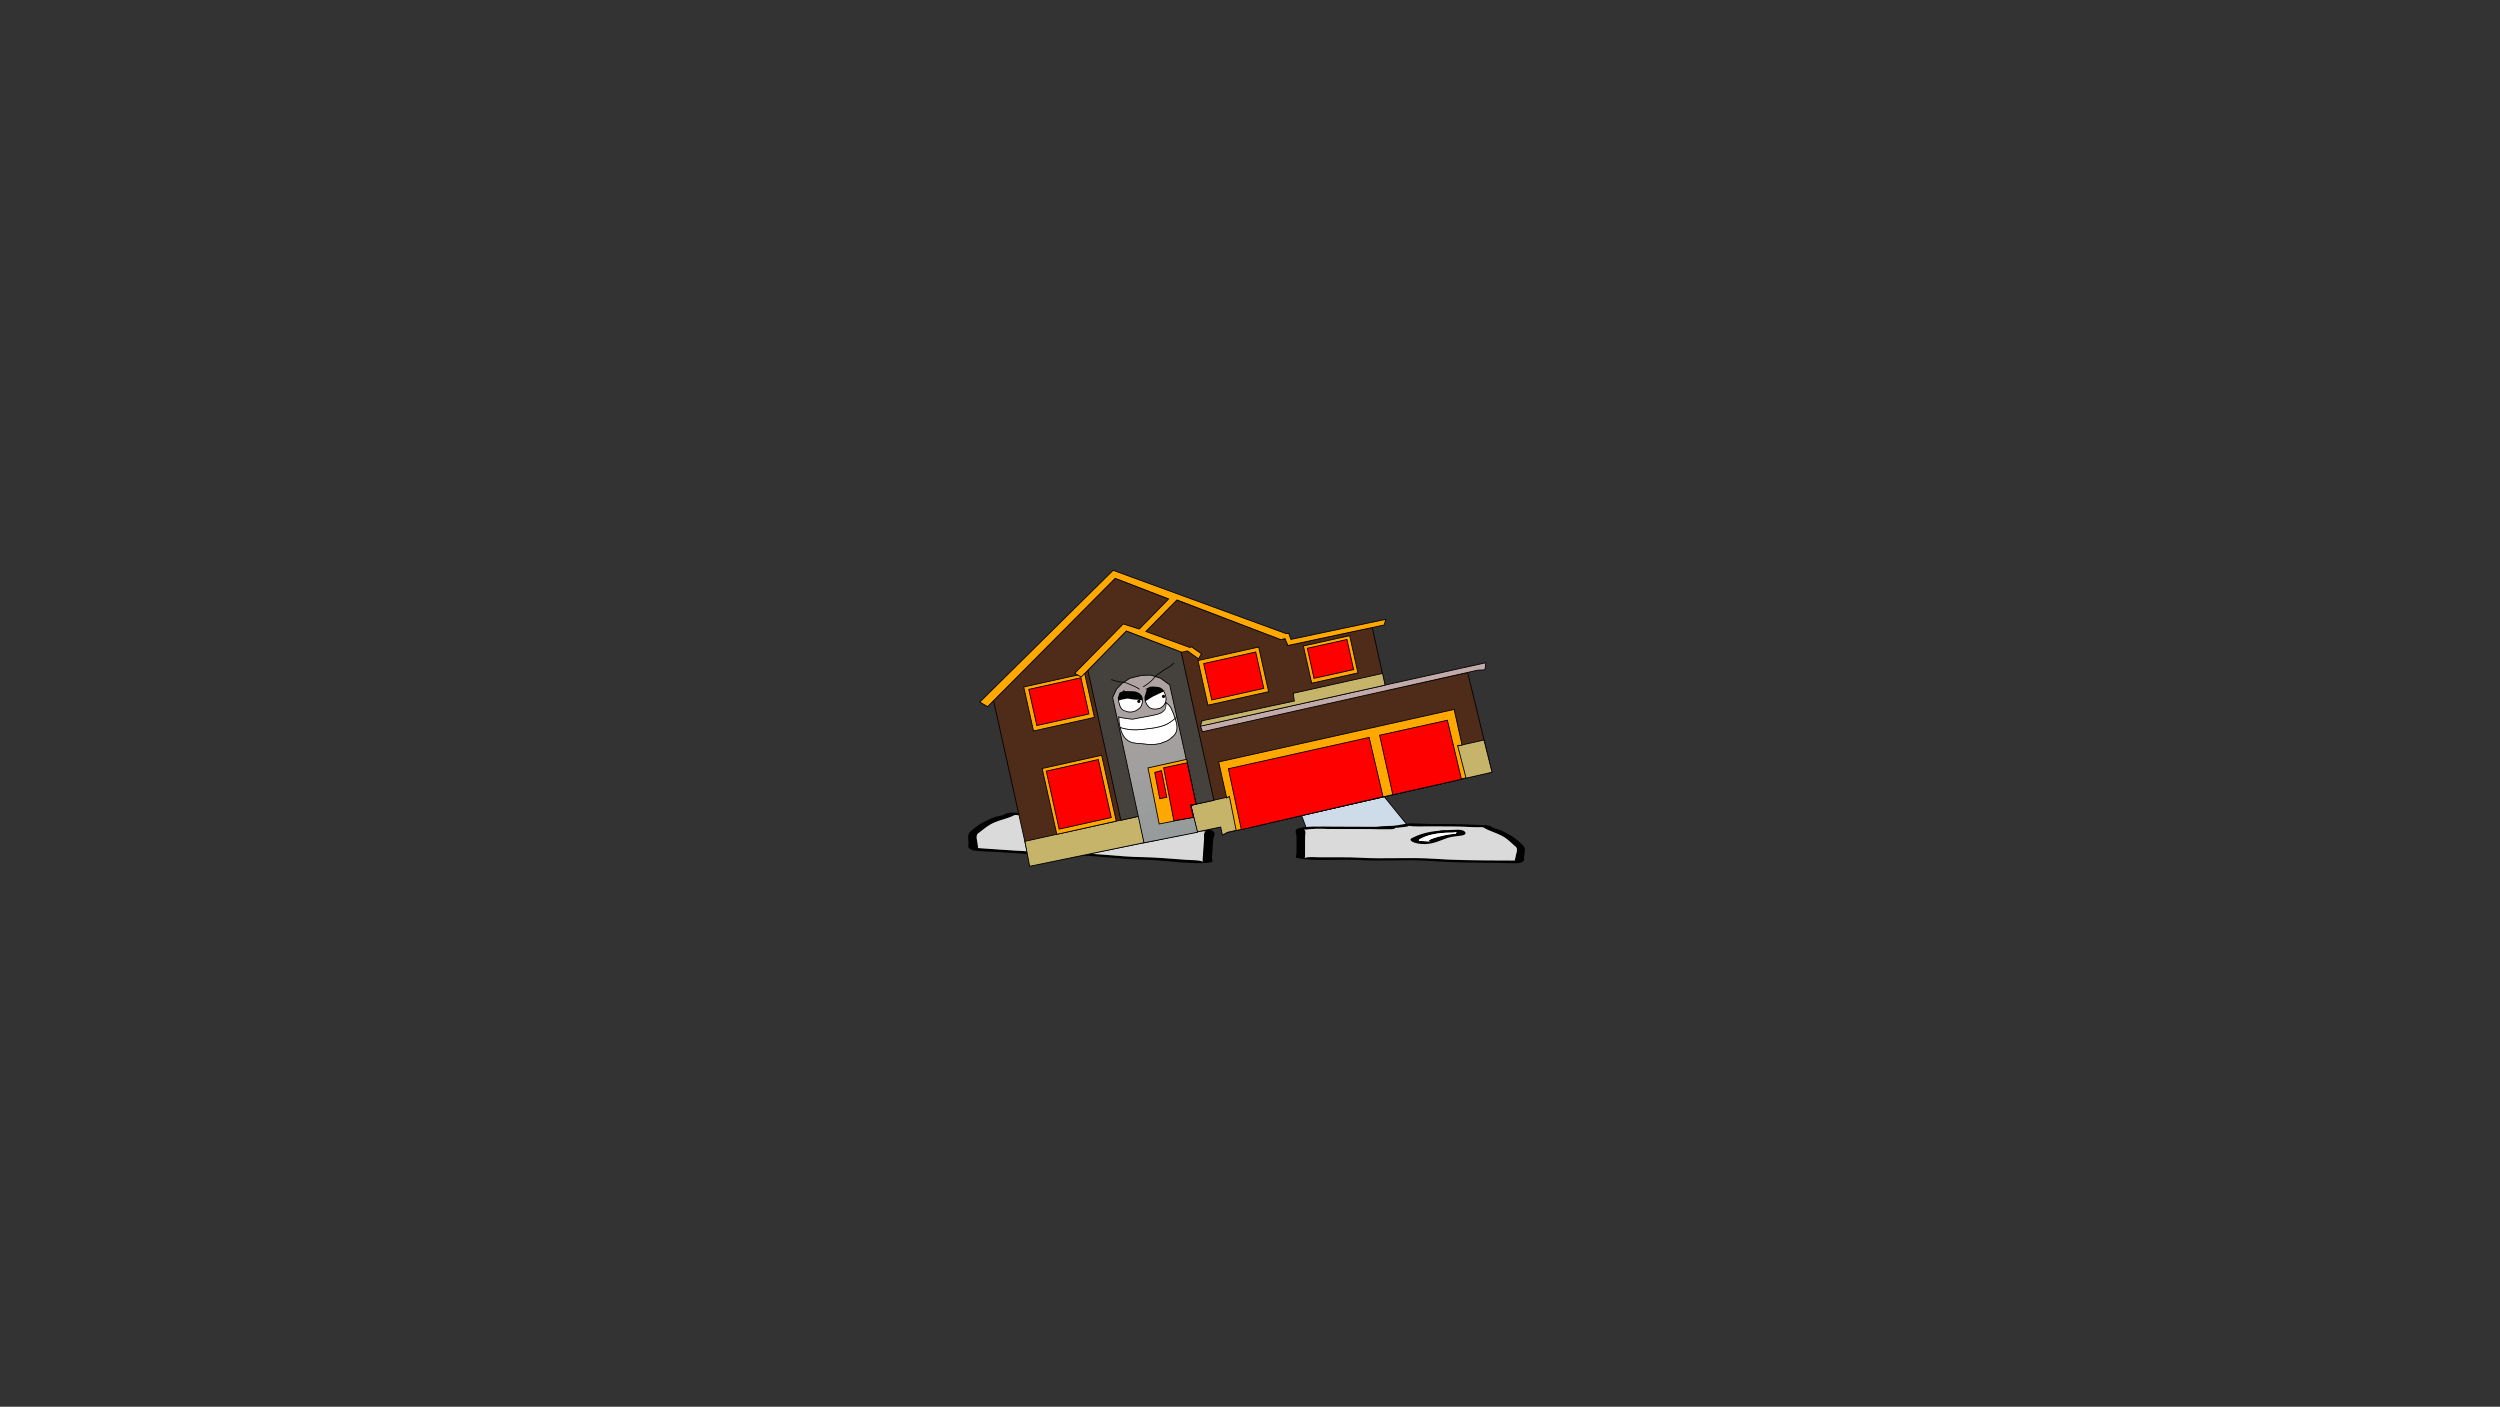 <svg version="1.1" xmlns="http://www.w3.org/2000/svg" xmlns:xlink="http://www.w3.org/1999/xlink" width="2878.25" height="1619.58" viewBox="0,0,2878.25,1619.58"><rect x="0" y="0" width="2878.25" height="1619.58" fill="#333333" stroke="none"/><defs><linearGradient x1="192.153" y1="148.757" x2="233.472" y2="334.563" gradientUnits="userSpaceOnUse" id="color-1"><stop offset="0" stop-color="#b0a3a3"/><stop offset="1" stop-color="#959b9b"/></linearGradient></defs><g transform="translate(1117.373,629.809)"><g data-paper-data="{&quot;isPaintingLayer&quot;:true}" fill-rule="nonzero" stroke-linejoin="miter" stroke-miterlimit="10" stroke-dasharray="" stroke-dashoffset="0" style="mix-blend-mode: normal"><path d="M-1117.373,989.77v-1619.58h2878.25v1619.58z" fill="none" stroke="#000000" stroke-width="0" stroke-linecap="butt"/><path d="M390.949,335.387l-22.948,-61.653l52.342,-55.318l82.925,102.235z" data-paper-data="{&quot;index&quot;:null}" fill="#cedce9" stroke="#000000" stroke-width="1" stroke-linecap="round"/><path d="M496.062,322.792c-2.476,0.337 -4.91,0.526 -7.319,0.659c0.016,0.053 0.024,0.109 0.024,0.167c-0.006,1.412 -5.044,1.392 -5.044,1.392c-22.254,-0.088 -44.508,-0.177 -66.761,-0.265c-5.727,-0.023 -19.973,-0.72 -24.2,0.108c-2.435,0.477 -4.176,0.422 -7.294,0.473c-0.352,0.006 -0.992,0.019 -1.557,0.026c3.012,0.615 1.533,6.183 1.527,7.741c-0.026,6.59 -0.052,13.179 -0.079,19.769c-0.005,1.177 -0.009,2.353 -0.014,3.53c-0.002,0.471 -0.893,1.808 -0.006,1.412c3.378,-1.508 9.954,-0.664 17.638,-0.636c15.146,0.055 31.364,-0.335 46.237,0.488c27.158,1.63 56.374,-0.686 83.315,1.117c22.69,1.68 49.858,1.931 73.241,2.024c5.878,0.023 11.757,0.047 17.635,0.07c0.884,0.004 2.273,-0.024 3.711,-0.055c-1.443,-0.73 0.078,-2.476 0.082,-3.46c0.015,-3.676 4.437,-10.001 -0.948,-13.325c-4.755,-4.03 -7.757,-7.903 -15.523,-11.934c-5.73,-2.974 -14.658,-5.626 -19.397,-8.576c-2.296,-1.756 -4.363,-0.516 -11.862,-0.95c-16.593,-0.961 -33.238,-0.838 -50.383,-0.906c-6.249,-0.025 -14.1,0.3 -20.154,-0.08c-1.278,-0.08 -3.68,-0.369 -5.48,-0.604c3.291,0.726 -4.228,1.386 -7.388,1.816zM416.972,321.921c16.819,0.067 33.638,0.134 50.456,0.2c0.485,-0.066 0.971,-0.132 1.456,-0.198c6.394,-0.87 12.163,-0.61 17.639,-0.989c7.463,-0.517 11.934,-2.339 19.634,-2.746c4.423,-0.234 16.669,0.623 22.937,0.648c16.998,0.068 33.979,-0.137 50.383,0.906c9.215,0.586 17.01,-0.454 21.307,2.833c0.631,1.245 5.714,2.041 8.37,3.008c4.06,1.477 7.449,3.653 10.588,5.283c7.783,4.04 11.195,8.176 16.068,12.306c4.352,4.351 1.48,9.712 1.462,14.22c-0.01,2.492 1.385,4.254 -5.064,6.334c-2.249,0.725 -22.993,-0.091 -26.453,-0.105c-24.119,-0.096 -52.299,-0.387 -75.685,-2.118c-25.69,-2.207 -56.291,0.508 -82.847,-1.086c-21.4,-1.436 -54.453,2.032 -71.964,-2.653c-1.734,-0.464 0.017,-4.19 0.02,-4.942c0.026,-6.59 0.052,-13.179 0.079,-19.769c0.009,-2.203 -3.436,-7.477 1.828,-9.097c9.185,-2.827 26.352,-2.088 39.785,-2.035z" data-paper-data="{&quot;index&quot;:null}" fill="#000000" stroke="none" stroke-width="1" stroke-linecap="butt"/><path d="M488.672,323.383c2.409,-0.134 4.872,-0.324 7.349,-0.661c3.16,-0.43 10.709,-1.091 7.418,-1.817c1.8,0.236 4.222,0.524 5.5,0.604c6.055,0.38 13.975,0.059 20.225,0.084c17.145,0.068 33.899,-0.034 50.491,0.926c7.499,0.434 9.581,-0.801 11.877,0.955c4.739,2.951 13.704,5.623 19.434,8.598c7.766,4.031 10.779,7.931 15.533,11.961c5.385,3.324 0.939,9.673 0.924,13.349c-0.004,0.984 -1.535,2.735 -0.091,3.465c-1.438,0.031 -2.829,0.06 -3.713,0.056c-5.878,-0.023 -11.767,-0.042 -17.645,-0.066c-23.383,-0.093 -50.662,-0.32 -73.351,-2c-26.941,-1.803 -56.424,0.499 -83.582,-1.132c-14.873,-0.823 -31.136,-0.449 -46.282,-0.504c-7.684,-0.028 -14.266,-0.875 -17.644,0.633c-0.888,0.396 -0,-0.944 0.002,-1.414c0.005,-1.177 0.001,-2.359 0.005,-3.536c0.026,-6.59 0.042,-13.219 0.068,-19.808c0.006,-1.558 1.501,-7.139 -1.511,-7.754c0.566,-0.007 1.206,-0.02 1.558,-0.026c3.118,-0.051 4.863,0.001 7.298,-0.475c4.227,-0.828 18.487,-0.137 24.213,-0.114c22.254,0.088 44.626,0.149 66.88,0.238c0,0 5.063,0.018 5.069,-1.394c0,-0.058 -0.007,-0.114 -0.024,-0.167z" data-paper-data="{&quot;noHover&quot;:false,&quot;origItem&quot;:[&quot;Path&quot;,{&quot;applyMatrix&quot;:true,&quot;segments&quot;:[[[579.60736,595.76373],[0.95609,-0.20262],[0.00646,0.07548]],[[579.61718,596],[0,-0.08208],[0,2]],[[577.61718,598],[0,0],[-8.83333,0]],[[551.11718,598],[8.83333,0],[-2.27308,0]],[[541.51161,598.28885],[1.67648,-1.19621],[-0.96568,0.68904]],[[538.61718,599],[1.23739,-0.09027],[-0.13966,0.01019]],[[537.99901,599.04541],[0.22447,-0.0134],[1.19653,0.85421]],[[538.61718,610],[0,-2.20646],[0,9.33333]],[[538.61718,638],[0,-9.33333],[0,1.66667]],[[538.61718,643],[0,-1.66667],[0,0.66667]],[[538.61718,645],[-0.35177,0.56631],[1.33831,-2.15456]],[[545.61718,644],[-3.04994,0.00386],[6.01206,-0.00761]],[[563.97058,644.43107],[-5.90478,-1.08158],[10.78253,2.15651]],[[597.04254,645.54479],[-10.6965,-2.40266],[9.00888,2.25222]],[[626.11718,648],[-9.28168,0],[2.33333,0]],[[633.11718,648],[-2.33333,0],[0.35109,0]],[[634.59021,647.90091],[-0.5707,0.05184],[-0.57412,-1.02596]],[[634.61718,643],[0,1.39387],[0,-5.20707]],[[634.21982,624.13246],[2.14282,4.67827],[-1.8936,-5.6808]],[[628.03948,607.31672],[3.08887,5.66543],[-2.2791,-4.1802]],[[620.32688,595.27881],[1.8857,4.15235],[-0.91417,-2.47477]],[[615.61718,594],[2.9771,0.57275],[-6.58756,-1.26734]],[[595.61718,593],[6.8054,0],[-2.48058,0]],[[587.61718,593],[2.40395,0.50364],[-0.50743,-0.10631]],[[585.44122,592.1748],[0.71481,0.32365],[1.30749,1.01011]],[[582.51161,594.78885],[1.25365,-0.62682],[-0.98239,0.4912]]],&quot;closed&quot;:true}],&quot;index&quot;:null}" fill="#dadada" stroke="none" stroke-width="1" stroke-linecap="butt"/><path d="M559.287,328.84c0.001,-0.164 -0.068,-0.438 -0.134,-0.708c-0.26,0.108 -0.647,0.2 -1.146,0.277c-1.495,0.42 -3.759,0.411 -3.759,0.411c-19.192,-0.076 -30.292,3.628 -37.092,7.545c-0.8,0.444 -0.732,0.984 -0.734,1.484c-0.001,0.142 -0.05,0.368 -0.104,0.602c0.051,-0.075 0.178,-0.137 0.436,-0.175c1.14,-0.171 11.043,0.943 12.262,0.329c0.366,-0.184 -1.791,-0.228 -1.671,-0.437c1.474,-2.57 17.009,-6.404 24.643,-7.442c1.98,-0.269 4.208,-0.4 6.423,-0.455c-0.864,-0.381 0.875,-0.953 0.877,-1.43zM516.292,338.567c-0.116,0.502 -0.22,0.981 0.125,0.693c0.236,-0.197 -0.102,-0.475 -0.125,-0.693zM508.148,335.066c7.216,-3.776 16.808,-7.207 31.738,-8.513c1.404,-0.608 4.296,-0.597 4.296,-0.597l2.519,0.01c5.705,0.023 8.725,-0.522 14.852,-0.498c8.509,0.034 10.463,4.784 6.008,6.155c-2.811,0.865 -7.317,1.135 -11.078,1.647c-11.133,1.515 -15.279,5.979 -27.479,8.159c-12.931,2.311 -27.136,-2.876 -20.857,-6.363z" data-paper-data="{&quot;index&quot;:null}" fill="#000000" stroke="none" stroke-width="1" stroke-linecap="butt"/><path d="M559.341,328.086c0.066,0.27 0.146,0.548 0.145,0.712c-0.002,0.477 -1.721,1.058 -0.856,1.439c-2.215,0.055 -4.456,0.18 -6.435,0.449c-7.634,1.039 -23.244,4.853 -24.718,7.422c-0.12,0.209 1.798,0.376 1.431,0.56c-1.218,0.613 -11.207,-0.519 -12.347,-0.348c-0.258,0.039 -0.384,0.1 -0.435,0.176c0.054,-0.234 0.094,-0.463 0.095,-0.605c0.002,-0.5 -0.088,-1.049 0.712,-1.494c6.8,-3.916 18.301,-7.702 37.493,-7.626c0,0 2.275,0.012 3.77,-0.408c0.498,-0.077 0.886,-0.169 1.146,-0.277z" data-paper-data="{&quot;noHover&quot;:false,&quot;origItem&quot;:[&quot;Path&quot;,{&quot;applyMatrix&quot;:true,&quot;segments&quot;:[[[607.563,601.99816],[0.02649,0.38155],[-0.10299,0.15484]],[[607.10872,602.39727],[0.1976,-0.11227],[-0.59254,0.60273]],[[605.61718,603],[0,0],[-7.618,0]],[[590.90604,613.89443],[2.69308,-5.58508],[-0.31682,0.63364]],[[590.61718,616],[0,-0.70843],[0,0.20156]],[[590.57685,616.85325],[0.02106,-0.33136],[0.02013,-0.10671]],[[590.74964,616.60263],[-0.10238,0.05628],[0.45234,-0.24865]],[[595.61718,617],[-0.48256,0.87548],[0.14503,-0.26312]],[[594.95308,616.3906],[-0.04725,0.29671],[0.58086,-3.64773]],[[604.72276,605.71115],[-3.02833,1.51416],[0.78545,-0.39273]],[[607.27135,605.03032],[-0.87898,0.0905],[-0.34365,-0.53523]],[[607.61718,603],[0,0.6759],[0,-0.23192]]],&quot;closed&quot;:true}],&quot;index&quot;:null}" fill="#ffffff" stroke="none" stroke-width="1" stroke-linecap="butt"/><path d="M160.409,318.449l82.787,-53.714l52.255,29.064l-22.909,32.392z" data-paper-data="{&quot;index&quot;:null}" fill="#cedce9" stroke="#000000" stroke-width="1" stroke-linecap="round"/><path d="M151.234,316.05c-3.343,-0.706 -11.325,-1.998 -7.752,-2.517c-1.942,0.111 -4.53,0.232 -5.902,0.218c-6.499,-0.067 -14.861,-1.026 -21.54,-1.487c-18.324,-1.265 -36.099,-2.695 -53.902,-2.964c-8.046,-0.121 -10.157,-1.608 -12.747,0.089c-5.294,2.783 -15.039,4.919 -21.393,7.65c-8.612,3.701 -12.122,7.605 -17.517,11.54c-6.013,3.132 -1.782,10.234 -2.053,14.163c-0.073,1.052 1.417,3.036 -0.183,3.703c1.534,0.145 3.016,0.283 3.961,0.349c6.283,0.434 12.565,0.868 18.848,1.301c24.991,1.726 54.038,3.577 78.411,3.552c28.925,0.176 59.96,4.931 89.104,5.308c15.955,0.282 33.252,1.963 49.439,3.087c8.212,0.57 15.304,0.181 18.795,2.056c0.918,0.493 0.069,-1.006 0.104,-1.509c0.087,-1.258 0.174,-2.515 0.261,-3.773c0.486,-7.043 0.973,-14.085 1.459,-21.128c0.115,-1.665 -1.031,-7.729 2.235,-8.151c-0.604,-0.052 -1.286,-0.116 -1.662,-0.149c-3.327,-0.298 -5.192,-0.375 -7.756,-1.075c-4.452,-1.214 -19.728,-1.581 -25.848,-2.004c-23.784,-1.642 -47.567,-3.284 -71.351,-4.926c0,0 -5.385,-0.372 -5.281,-1.881c0.004,-0.062 0.017,-0.121 0.039,-0.176c-2.564,-0.331 -5.149,-0.722 -7.769,-1.276zM235.805,321.291c14.357,0.991 32.756,1.542 42.35,5.279c5.497,2.141 1.406,7.507 1.243,9.862c-0.486,7.043 -0.973,14.085 -1.459,21.128c-0.056,0.804 1.524,4.922 -0.365,5.282c-19.075,3.64 -54.12,-2.645 -77.097,-2.781c-28.498,-0.369 -60.982,-5.658 -88.602,-5.305c-25.121,0.025 -55.253,-1.863 -81.03,-3.643c-3.697,-0.255 -25.925,-1.001 -28.271,-1.952c-6.728,-2.726 -5.1,-4.499 -4.916,-7.163c0.333,-4.818 -2.318,-10.771 2.672,-15.079c5.529,-4.033 9.498,-8.186 18.128,-11.895c3.481,-1.496 7.273,-3.557 11.725,-4.818c2.914,-0.825 8.407,-1.28 9.177,-2.56c4.848,-3.177 13.095,-1.457 22.986,-1.364c17.609,0.165 35.735,1.709 53.902,2.964c6.7,0.463 19.85,0.502 24.558,1.098c8.195,1.036 12.829,3.332 20.763,4.466c5.822,0.832 12.006,1.005 18.769,2.433c0.513,0.108 1.027,0.217 1.54,0.325c17.975,1.241 35.95,2.482 53.925,3.723z" data-paper-data="{&quot;index&quot;:null}" fill="#000000" stroke="none" stroke-width="1" stroke-linecap="butt"/><path d="M159.083,317.258c-0.021,0.056 -0.034,0.115 -0.038,0.177c-0.104,1.509 5.307,1.885 5.307,1.885c23.784,1.642 47.692,3.323 71.476,4.965c6.12,0.423 21.41,0.797 25.861,2.012c2.564,0.699 4.433,0.779 7.76,1.077c0.376,0.034 1.059,0.098 1.663,0.15c-3.266,0.422 -2.105,6.502 -2.22,8.167c-0.486,7.043 -0.987,14.127 -1.473,21.169c-0.087,1.258 -0.183,2.521 -0.27,3.778c-0.035,0.503 0.809,2.004 -0.108,1.511c-3.491,-1.875 -10.59,-1.483 -18.802,-2.053c-16.187,-1.123 -33.534,-2.791 -49.489,-3.073c-29.144,-0.377 -60.465,-5.137 -89.391,-5.313c-24.374,0.025 -53.537,-1.861 -78.528,-3.587c-6.283,-0.434 -12.576,-0.873 -18.858,-1.307c-0.945,-0.065 -2.429,-0.204 -3.963,-0.35c1.599,-0.667 0.1,-2.657 0.173,-3.709c0.271,-3.929 -3.984,-11.059 2.029,-14.191c5.394,-3.935 8.918,-7.867 17.53,-11.568c6.354,-2.731 16.142,-4.887 21.435,-7.669c2.59,-1.697 4.719,-0.215 12.765,-0.094c17.803,0.268 35.695,1.685 54.019,2.95c6.679,0.461 15.116,1.422 21.615,1.489c1.372,0.014 3.982,-0.105 5.923,-0.217c-3.573,0.519 4.441,1.814 7.784,2.52c2.62,0.553 5.236,0.949 7.8,1.28z" data-paper-data="{&quot;noHover&quot;:false,&quot;origItem&quot;:[&quot;Path&quot;,{&quot;applyMatrix&quot;:true,&quot;segments&quot;:[[[579.60736,595.76373],[0.95609,-0.20262],[0.00646,0.07548]],[[579.61718,596],[0,-0.08208],[0,2]],[[577.61718,598],[0,0],[-8.83333,0]],[[551.11718,598],[8.83333,0],[-2.27308,0]],[[541.51161,598.28885],[1.67648,-1.19621],[-0.96568,0.68904]],[[538.61718,599],[1.23739,-0.09027],[-0.13966,0.01019]],[[537.99901,599.04541],[0.22447,-0.0134],[1.19653,0.85421]],[[538.61718,610],[0,-2.20646],[0,9.33333]],[[538.61718,638],[0,-9.33333],[0,1.66667]],[[538.61718,643],[0,-1.66667],[0,0.66667]],[[538.61718,645],[-0.35177,0.56631],[1.33831,-2.15456]],[[545.61718,644],[-3.04994,0.00386],[6.01206,-0.00761]],[[563.97058,644.43107],[-5.90478,-1.08158],[10.78253,2.15651]],[[597.04254,645.54479],[-10.6965,-2.40266],[9.00888,2.25222]],[[626.11718,648],[-9.28168,0],[2.33333,0]],[[633.11718,648],[-2.33333,0],[0.35109,0]],[[634.59021,647.90091],[-0.5707,0.05184],[-0.57412,-1.02596]],[[634.61718,643],[0,1.39387],[0,-5.20707]],[[634.21982,624.13246],[2.14282,4.67827],[-1.8936,-5.6808]],[[628.03948,607.31672],[3.08887,5.66543],[-2.2791,-4.1802]],[[620.32688,595.27881],[1.8857,4.15235],[-0.91417,-2.47477]],[[615.61718,594],[2.9771,0.57275],[-6.58756,-1.26734]],[[595.61718,593],[6.8054,0],[-2.48058,0]],[[587.61718,593],[2.40395,0.50364],[-0.50743,-0.10631]],[[585.44122,592.1748],[0.71481,0.32365],[1.30749,1.01011]],[[582.51161,594.78885],[1.25365,-0.62682],[-0.98239,0.4912]]],&quot;closed&quot;:true}],&quot;index&quot;:null}" fill="#dadada" stroke="none" stroke-width="1" stroke-linecap="butt"/><path d="M83.21,317.579c-0.035,0.51 1.779,1.256 0.825,1.596c2.362,0.232 4.732,0.545 6.827,0.988c8.075,1.706 24.375,7.014 25.748,9.875c0.112,0.233 -2.197,0.111 -1.82,0.336c1.254,0.75 11.922,0.333 13.127,0.605c0.273,0.062 0.404,0.137 0.452,0.221c-0.039,-0.254 -0.075,-0.499 -0.064,-0.651c0.037,-0.535 0.152,-1.105 -0.668,-1.643c-6.96,-4.715 -18.531,-9.539 -39.042,-10.956c0,0 -2.421,-0.167 -3.985,-0.732c-0.526,-0.121 -0.933,-0.25 -1.202,-0.386c-0.091,0.283 -0.186,0.571 -0.198,0.746zM128.201,332.058c0.346,0.334 0.273,-0.186 0.188,-0.731c-0.042,0.231 -0.425,0.502 -0.188,0.731zM137.363,328.221c6.437,4.215 -9.146,8.649 -22.781,5.171c-12.865,-3.282 -16.947,-8.375 -28.723,-10.862c-3.978,-0.84 -8.771,-1.48 -11.707,-2.624c-4.653,-1.813 -2.195,-6.735 6.899,-6.107c6.549,0.452 9.733,1.27 15.83,1.691l2.692,0.186c0,0 3.091,0.213 4.544,0.973c15.851,2.561 25.83,6.975 33.246,11.572z" data-paper-data="{&quot;index&quot;:null}" fill="#000000" stroke="none" stroke-width="1" stroke-linecap="butt"/><path d="M83.211,316.769c0.269,0.136 0.676,0.264 1.203,0.386c1.564,0.565 3.996,0.73 3.996,0.73c20.512,1.416 32.504,6.359 39.464,11.074c0.82,0.537 0.681,1.117 0.644,1.651c-0.01,0.152 0.014,0.4 0.054,0.654c-0.049,-0.084 -0.178,-0.16 -0.451,-0.222c-1.205,-0.272 -11.966,0.159 -13.22,-0.592c-0.377,-0.226 1.685,-0.254 1.573,-0.487c-1.374,-2.86 -17.755,-8.154 -25.83,-9.859c-2.094,-0.442 -4.479,-0.751 -6.841,-0.982c0.953,-0.34 -0.838,-1.094 -0.803,-1.604c0.012,-0.175 0.12,-0.466 0.211,-0.749z" data-paper-data="{&quot;noHover&quot;:false,&quot;origItem&quot;:[&quot;Path&quot;,{&quot;applyMatrix&quot;:true,&quot;segments&quot;:[[[607.563,601.99816],[0.02649,0.38155],[-0.10299,0.15484]],[[607.10872,602.39727],[0.1976,-0.11227],[-0.59254,0.60273]],[[605.61718,603],[0,0],[-7.618,0]],[[590.90604,613.89443],[2.69308,-5.58508],[-0.31682,0.63364]],[[590.61718,616],[0,-0.70843],[0,0.20156]],[[590.57685,616.85325],[0.02106,-0.33136],[0.02013,-0.10671]],[[590.74964,616.60263],[-0.10238,0.05628],[0.45234,-0.24865]],[[595.61718,617],[-0.48256,0.87548],[0.14503,-0.26312]],[[594.95308,616.3906],[-0.04725,0.29671],[0.58086,-3.64773]],[[604.72276,605.71115],[-3.02833,1.51416],[0.78545,-0.39273]],[[607.27135,605.03032],[-0.87898,0.0905],[-0.34365,-0.53523]],[[607.61718,603],[0,0.6759],[0,-0.23192]]],&quot;closed&quot;:true}],&quot;index&quot;:null}" fill="#ffffff" stroke="none" stroke-width="1" stroke-linecap="butt"/><g><g stroke="#000000" stroke-width="1"><path d="M290.169,331.307l-1.625,-9.12l-219.753,44.842l-42.549,-191.334l140.039,-139.853l69.642,26.941l1.619,-1.789l119.721,45.331l5.336,-0.797l2.915,7.664l96.951,-20.781l16.036,72.717l93.842,-20.652l27.911,114.626l-304.169,69.46z" data-paper-data="{&quot;index&quot;:null}" fill="#4f2b19" stroke-linecap="round"/><path d="M600.428,259.28l-304.619,69.17l-5.866,3.253l-1.936,-9.311l-27.147,5.517l-7.466,-30.55l337.707,-75.186z" data-paper-data="{&quot;index&quot;:null}" fill="#c7b46b" stroke-linecap="round"/><path d="M62.601,338.793l131.709,-29.16l5.745,30.673l-131.994,27.275z" data-paper-data="{&quot;index&quot;:null}" fill="#c7b46b" stroke-linecap="round"/><path d="M242.444,120.732l37.724,170.847l-26.68,5.803l7.255,30.207l-60.646,12.707l-6.075,-30.34l-18.11,4.027l-2.791,0.751l-38.055,-172.938l43.988,-45.283z" data-paper-data="{&quot;index&quot;:null}" fill="#45413d" stroke-linecap="round"/><path d="M229.551,159.706l30.274,136.137l-6.123,1.492l7.704,31.017l-61.708,12.164l-36.111,-167.223l4.535,-9.841l6.688,-6.812l8.711,-5.574l12.987,-3.278l10.948,-0.356l11.288,3.594l10.732,7.744z" data-paper-data="{&quot;index&quot;:null}" fill="url(#color-1)" stroke-linecap="round"/><path d="M259.468,296.052l-5.894,1.311l3.284,13.557l-39.659,7.91l-12.874,-64.545l44.463,-9.888z" data-paper-data="{&quot;index&quot;:null}" fill="#ffa800" stroke-linecap="round"/><path d="M259.587,295.983l-6.361,1.025l3.321,14.328l-22.443,3.692l-11.793,-60.89l27.092,-5.765z" data-paper-data="{&quot;index&quot;:null}" fill="#ff0000" stroke-linecap="round"/><path d="M219.832,257.503l6.13,30.588l-8.1,1.671l-5.791,-30.273l6.581,-1.853z" data-paper-data="{&quot;index&quot;:null}" fill="#ff0000" stroke-linecap="round"/><path d="M294.886,288.826l-9.211,-41.419l271.1,-60.461l9.137,41.089l-5.135,0.492l9.621,37.215l-264.558,60.651l-7.8,-39.308z" data-paper-data="{&quot;index&quot;:null}" fill="#ffa800" stroke-linecap="round"/><path d="M311.789,325.33l-14.918,-70.109l162.05,-36.037l15.97,68.186z" data-paper-data="{&quot;index&quot;:null}" fill="#ff0000" stroke-linecap="round"/><path d="M486.179,285.12l-15.229,-68.481l78.063,-17.23l16.19,67.964z" data-paper-data="{&quot;index&quot;:null}" fill="#ff0000" stroke-linecap="round"/><path d="M583.976,141.76l-316.927,70.868l-2.411,-6.607l328.725,-72.842l-0.857,6.425l-0.283,1.751z" data-paper-data="{&quot;index&quot;:null}" fill="#c3aaaa" stroke-linecap="round"/><path d="M477.272,158.995l-212.664,47.292l1.965,-6.282l106.204,-22.709l-1.313,-8.93l102.894,-22.882z" data-paper-data="{&quot;index&quot;:null}" fill="#c7b46b" stroke-linecap="round"/><path d="M392.74,156.752l-9.529,-42.851l53.307,-11.855l9.529,42.851z" data-paper-data="{&quot;index&quot;:null}" fill="#ffa800" stroke-linecap="butt"/><path d="M395.471,151.177l-7.701,-34.629l45.569,-10.134l7.701,34.629z" data-paper-data="{&quot;index&quot;:null}" fill="#ff0000" stroke-linecap="butt"/><path d="M273.279,182.069l-11.431,-51.404l69.901,-15.545l11.431,51.404z" data-paper-data="{&quot;index&quot;:null}" fill="#ffa800" stroke-linecap="butt"/><path d="M277.711,176.029l-9.308,-41.854l59.928,-13.327l9.308,41.854z" data-paper-data="{&quot;index&quot;:null}" fill="#ff0000" stroke-linecap="butt"/><path d="M72.493,211.73l-11.253,-50.601l70.159,-15.602l11.253,50.601z" data-paper-data="{&quot;index&quot;:null}" fill="#ffa800" stroke-linecap="butt"/><path d="M76.341,205.5l-9.264,-41.66l59.985,-13.34l9.264,41.66z" data-paper-data="{&quot;index&quot;:null}" fill="#ff0000" stroke-linecap="butt"/><path d="M361.986,105.394l-4.558,1.273l-119.77,-45.753l-35.773,36.269l50.388,18.364l2.306,-0.513l11.299,7.878l-3.411,5.824l-12.655,-9.135l-6.663,1.482l-63.709,-24.45l-51.957,52.986l-7.545,-4.297l55.904,-56.808l18.393,5.911l33.842,-34.671l-61.53,-23.723l-146.891,147.741l-8.973,-5.278l153.45,-151.71l199.376,72.956l2.691,-0.598l2.676,7.198l109.335,-23.145l-2.038,6.558l-110.759,23.592z" data-paper-data="{&quot;index&quot;:null}" fill="#ffa800" stroke-linecap="round"/><path d="M99.325,330.766l-16.861,-75.819l68.468,-15.226l16.861,75.819z" data-paper-data="{&quot;index&quot;:null}" fill="#ffa800" stroke-linecap="butt"/><path d="M102.049,324.757l-14.854,-66.795l59.956,-13.333l14.854,66.795z" data-paper-data="{&quot;index&quot;:null}" fill="#ff0000" stroke-linecap="butt"/></g><path d="M207.787,161.635c2.417,-0.468 5.189,0.257 7.62,0.293c5.478,0.298 7.945,5.755 9.055,10.411c1.125,5.011 -1.139,9.828 -5.528,12.375c-3.819,1.877 -10.254,2.341 -13.442,-0.898c-2.743,-2.787 -5.173,-7.622 -4.167,-11.679c1.421,-3.695 1.395,-7.464 4.426,-9.847c0.657,-0.282 1.336,-0.518 2.036,-0.654z" data-paper-data="{&quot;noHover&quot;:false,&quot;origItem&quot;:[&quot;Path&quot;,{&quot;applyMatrix&quot;:true,&quot;segments&quot;:[[[445.39041,221.44036],[1.52724,-0.28876],[-7.5619,3.62864]],[[431.40475,240.19578],[4.76177,-7.1739],[-4.05124,8.13908]],[[434.7173,266.85895],[-4.50777,-7.21123],[5.2386,8.38318]],[[462.72964,275.08447],[-8.99419,2.18279],[10.52051,-3.33503]],[[480.23855,251.50606],[0.02148,11.17046],[-0.15839,-10.40801]],[[465.98548,225.22958],[11.49015,3.21826],[-5.14324,-1.22327]],[[450.00678,221.01818],[5.35276,0.14784],[-1.55103,-0.04284]]],&quot;closed&quot;:true}]}" fill="#ffffff" stroke="none" stroke-width="0.5" stroke-linecap="butt"/><path d="M172.51,207.333c-0.853,-3.484 -1.385,-7.322 -1.424,-10.835c4.997,0.562 9.891,1.811 14.942,2.07c2.387,-0.003 4.554,-0.767 6.882,-1.21c3.726,-0.709 7.579,-1.227 11.276,-2.049c5.242,-1.172 10.641,-1.662 15.516,-4.044c3.236,-2.205 5.597,-4.387 5.506,-8.626c-0.011,-0.491 0.336,-1.969 0.249,-2.821c1.849,1.656 3.84,3.428 4.954,5.656c1.851,3.697 3.353,7.723 4.637,11.723c-3.685,3.051 -7.348,5.955 -12.05,7.626c-6.208,2.209 -11.643,3.208 -18.179,3.85c-5.773,0.902 -12.113,1.494 -17.907,1.314c-4.562,-0.228 -10.016,-1.052 -14.4,-2.655z" data-paper-data="{&quot;noHover&quot;:false,&quot;origItem&quot;:[&quot;Path&quot;,{&quot;applyMatrix&quot;:true,&quot;segments&quot;:[[[382.92541,313.67836],[-9.577,-2.63838],[12.2179,3.11843]],[[421.4788,319.28722],[-12.68354,-0.81063],[14.17937,1.72223]],[[461.80476,319.7412],[-14.22386,1.75987],[10.77221,-1.32745]],[[490.97594,309.27344],[-9.26404,4.73832],[-0.83843,-9.10048]],[[486.66505,282.2337],[2.1836,8.72296],[-1.31343,-5.25646]],[[478.82595,267.90954],[3.14443,4.3901],[-0.21584,1.84845]],[[477.15068,273.70296],[0.20946,-1.04788],[-1.8079,9.04456]],[[461.39443,289.44119],[7.91093,-3.15437],[-11.4747,2.75549]],[[426.36944,290.77941],[11.68259,-0.01408],[-8.23623,0]],[[401.63503,289.76168],[8.24526,0.25355],[-5.15013,-0.15837]],[[386.25703,289.04467],[5.06893,1.12085],[-10.60282,-2.93383]],[[355.70644,277.63514],[10.34475,3.5525],[-1.57661,7.47608]],[[353.61627,301.2767],[-0.16513,-7.80005],[8.55085,5.47314]]],&quot;closed&quot;:true}]}" fill="#ffffff" stroke="none" stroke-width="0.5" stroke-linecap="butt"/><path d="M235.327,198.081c0.306,0.976 0.602,1.954 0.885,2.921c1.633,5.568 1.909,11.458 -2.505,15.873c-2.231,2.24 -5.336,4.94 -8.239,6.251c-2.251,1.016 -4.739,1.511 -6.964,2.62c-6.112,1.335 -11.717,1.697 -17.901,0.648c-5.944,-1.008 -11.645,-0.089 -17.244,-2.759c-5.407,-2.575 -8.359,-7.984 -10.108,-13.63c-0.164,-0.528 -0.32,-1.071 -0.469,-1.622c4.359,1.494 9.634,2.263 14.08,2.487c5.848,0.169 12.219,-0.459 18.045,-1.372c6.603,-0.646 12.121,-1.617 18.392,-3.845c4.733,-1.685 8.309,-4.579 12.026,-7.572z" data-paper-data="{&quot;noHover&quot;:false,&quot;origItem&quot;:[&quot;Path&quot;,{&quot;applyMatrix&quot;:true,&quot;segments&quot;:[[[462.04991,321.72612],[10.8441,-1.34211],[-14.36752,1.77108]],[[421.29439,321.2787],[14.32318,1.74503],[-12.80201,-0.8129]],[[382.41348,315.61173],[12.33687,3.11966],[-9.334,-2.5741]],[[353.69484,303.68435],[8.54862,5.22931],[0.05498,1.24125]],[[353.92547,307.34559],[-0.09869,-1.19753],[1.04594,12.81267]],[[368.95475,341.0067],[-10.26332,-8.02031],[10.62679,8.31316]],[[404.22838,354.94424],[-12.14401,-4.94756],[12.63344,5.14696]],[[442.42017,362.01313],[-13.60569,-0.05196],[5.24829,-1.30467]],[[458.41929,359.7603],[-5.25856,1.09515],[6.78102,-1.41222]],[[478.8461,350.40967],[-5.79429,3.703],[11.45615,-7.29025]],[[491.65625,317.9428],[0.83821,12.59164],[-0.14547,-2.18822]],[[491.15825,311.33151],[0.18869,2.21636],[-9.30478,4.59936]]],&quot;closed&quot;:true}]}" fill="#ffffff" stroke="none" stroke-width="0.5" stroke-linecap="butt"/><path d="M171.142,171.036c0.402,0.224 0.626,-0.179 0.626,-0.179c2.259,-4.06 8.378,-3.225 12.598,-4.155c3.864,-0.864 9.308,0.438 11.622,3.812c2.014,4.401 2.412,10.669 -1.529,14.221c-3.188,3.437 -7.01,5.025 -11.666,4.954c-1.934,-0.702 -4.828,-0.465 -6.512,-1.728c-2.043,-1.531 -3.383,-3.836 -4.201,-6.209c-1.755,-3.247 -2.024,-6.104 -1.329,-9.717c0.112,-0.585 0.098,-1.008 0.152,-1.35c0.007,0.118 0.062,0.252 0.239,0.351z" data-paper-data="{&quot;noHover&quot;:false,&quot;origItem&quot;:[&quot;Path&quot;,{&quot;applyMatrix&quot;:true,&quot;segments&quot;:[[[367.48315,222.78638],[-0.04147,0.25407],[-0.27721,0.70074]],[[366.52816,225.57344],[0.51474,-1.18819],[-3.18099,7.34275]],[[364.7803,246.76473],[-2.19334,-7.72156],[0.61652,5.42378]],[[370.74669,261.87635],[-3.61458,-4.21536],[2.97952,3.47475]],[[383.71302,268.58734],[-3.77522,-2.4041],[9.85323,2.3476]],[[410.7181,263.59834],[-8.39124,5.79088],[10.04451,-5.68021]],[[420.65425,234.23446],[2.19728,10.29429],[-3.32016,-8.25703]],[[397.85054,220.71706],[8.61098,-0.01008],[-9.39899,-0.01845]],[[369.23811,223.55955],[6.71239,-7.5542],[0,0]],[[367.82634,223.64259],[0.74741,0.66436],[-0.32962,-0.293]]],&quot;closed&quot;:true}]}" fill="#ffffff" stroke="none" stroke-width="0.5" stroke-linecap="butt"/><path d="M193.563,175.695l-0.045,0.027c-1.908,0.131 -3.671,-0.098 -5.573,-0.178c-2.055,-0.087 -3.926,-0.659 -5.922,-1c-2.032,-0.347 -4.35,0.662 -6.386,0.801c-1.629,0.112 -3.388,1.169 -4.841,1.24c0.117,1.061 0.377,2.145 0.792,3.301c0.454,2.468 1.422,4.924 3.212,6.744c1.476,1.5 4.351,1.686 6.159,2.67c4.594,0.767 8.563,-0.218 12.23,-3.138c3.195,-2.108 4.364,-5.926 4.268,-9.636c-1.056,-0.076 -2.082,-0.302 -3.098,-0.591c0.693,0.225 1.215,0.853 1.267,1.624c0.07,1.013 -0.696,1.891 -1.709,1.961c-1.013,0.07 -1.891,-0.696 -1.961,-1.709c-0.07,-1.013 0.696,-1.891 1.709,-1.961c0.198,-0.014 0.391,0.005 0.573,0.05c-0.226,-0.065 -0.451,-0.134 -0.677,-0.204zM169.787,172.529c0.079,-0.205 0.219,-0.375 0.403,-0.516c0.171,-0.725 0.395,-1.462 0.67,-2.22c0.572,-1.578 0.365,-2.278 2.191,-2.861c1.22,-0.085 2.57,-1.057 3.361,-1.982l0.129,-0.148c0,0 0.302,-0.347 0.649,-0.045c0.347,0.302 0.045,0.649 0.045,0.649l-0.129,0.148c-0.142,0.161 -0.298,0.323 -0.464,0.483c2.902,-0.487 6.302,0.15 9.235,-0.058c4.373,-0.295 9.857,2.009 11.808,6.072c1.459,5.067 0.813,11.651 -3.953,14.854c-3.913,3.042 -8.183,4.176 -13.07,3.263c-1.973,-1.034 -4.866,-1.278 -6.497,-2.878c-1.916,-1.879 -2.998,-4.576 -3.461,-7.166c-0.588,-1.618 -0.879,-3.138 -0.904,-4.646c-0.271,-1.011 -0.212,-2.426 -0.01,-2.949zM172.203,168.503c0.066,-0.085 0.134,-0.167 0.203,-0.246c-0.085,0.077 -0.15,0.158 -0.203,0.246z" fill="#000000" stroke="none" stroke-width="0.5" stroke-linecap="butt"/><path d="M220.374,172.376c-0.22,-0.991 0.405,-1.974 1.396,-2.194c0.991,-0.22 1.974,0.405 2.194,1.396c0.22,0.991 -0.405,1.974 -1.396,2.194c-0.991,0.22 -1.974,-0.405 -2.194,-1.396z" fill="#000000" stroke="none" stroke-width="0.5" stroke-linecap="butt"/><path d="M223.099,165.294c0.29,0.357 -0.067,0.647 -0.067,0.647l-0.091,0.066c1.121,1.87 1.873,4.048 2.37,6.13c0.477,2.164 0.381,4.284 -0.208,6.227c0.031,0.017 0.061,0.037 0.088,0.061l0.568,0.492l-0.001,0.001l0.004,0.002c2.011,1.806 4.205,3.72 5.427,6.162c1.816,3.633 3.298,7.557 4.573,11.485c0.218,-0.181 0.436,-0.362 0.655,-0.544l-0.009,-0.029c0,0 0.247,-0.388 0.635,-0.141c0.388,0.247 0.141,0.635 0.141,0.635l-0.187,0.249c-0.315,0.25 -0.629,0.5 -0.94,0.749c0.347,1.096 0.678,2.19 0.997,3.277c1.727,5.893 1.917,12.1 -2.741,16.759c-2.327,2.319 -5.494,5.063 -8.506,6.423c-2.275,1.027 -4.773,1.533 -7.029,2.637c-6.245,1.411 -11.981,1.751 -18.306,0.679c-6.036,-1.024 -11.769,-0.097 -17.464,-2.811c-5.65,-2.696 -8.752,-8.27 -10.587,-14.165c-0.228,-0.736 -0.443,-1.496 -0.641,-2.274c-0.019,-0.007 -0.037,-0.014 -0.056,-0.021c0,0 -0.429,-0.166 -0.263,-0.595c0.032,-0.083 0.074,-0.144 0.121,-0.188c-0.856,-3.61 -1.368,-7.543 -1.37,-11.139l-0.164,-0.164c0,0 -0.237,-0.394 0.158,-0.631c0.005,-0.003 0.01,-0.006 0.015,-0.008c0.001,-0.047 0.002,-0.095 0.003,-0.142c0,0 0.012,-0.46 0.472,-0.448c0.46,0.012 0.448,0.472 0.448,0.472c-0.004,0.143 -0.007,0.286 -0.009,0.43c5.006,0.569 9.812,1.828 14.872,2.076c2.316,0.002 4.526,-0.769 6.784,-1.198c3.715,-0.706 7.484,-1.186 11.169,-2.005c5.146,-1.138 10.538,-1.669 15.324,-3.994c1.764,-1.208 3.567,-2.392 4.721,-4.376c0.917,-1.578 0.409,-4.008 0.461,-6.062c-1.059,2.224 -2.813,4.127 -5.119,5.468c-4.174,2.053 -11.002,2.475 -14.483,-1.062c-1.683,-1.71 -3.209,-4.093 -4.021,-6.634c-0.08,-0.024 -0.162,-0.078 -0.237,-0.182c-0.181,-0.252 -0.07,-0.456 0.021,-0.562c-0.451,-1.731 -0.552,-3.511 -0.132,-5.181c1.186,-3.046 1.434,-6.04 3.006,-8.409c-0.454,0.238 -0.907,0.472 -1.363,0.685c0,0 -0.416,0.195 -0.611,-0.222c-0.195,-0.416 0.222,-0.611 0.222,-0.611c1.177,-0.55 2.329,-1.224 3.531,-1.758c0.364,-0.28 0.769,-0.544 1.222,-0.789l0.187,-0.06c0,0 0.321,-0.071 0.48,0.178c0.161,-0.041 0.324,-0.077 0.488,-0.108c2.491,-0.471 5.268,0.26 7.772,0.284c3.164,0.177 5.419,1.87 7.018,4.183l0.006,-0.01c0,0 0.357,-0.29 0.647,0.067zM221.798,166.608c-3.916,1.732 -7.803,3.62 -11.605,5.427c-2.898,1.819 -5.77,3.415 -8.522,5.371c0.763,2.443 2.248,4.748 3.846,6.372c3.188,3.24 9.574,2.773 13.393,0.896c4.389,-2.547 6.629,-7.318 5.505,-12.33c-0.473,-1.985 -1.187,-4.11 -2.275,-5.916c-0.115,0.059 -0.23,0.119 -0.343,0.18zM223.261,205.674c-6.272,2.229 -11.734,3.221 -18.336,3.867c-5.827,0.913 -12.167,1.506 -18.016,1.337c-4.446,-0.224 -9.721,-0.993 -14.08,-2.487c0.149,0.552 0.305,1.093 0.469,1.62c1.748,5.646 4.698,11.032 10.105,13.607c5.599,2.67 11.278,1.726 17.222,2.735c6.184,1.049 11.735,0.695 17.846,-0.639c2.225,-1.109 4.705,-1.592 6.956,-2.608c2.902,-1.311 6.004,-3.995 8.235,-6.235c4.414,-4.415 4.142,-10.282 2.509,-15.85c-0.284,-0.968 -0.577,-1.942 -0.883,-2.918c-3.717,2.993 -7.294,5.886 -12.027,7.57zM186.946,209.959c5.795,0.18 12.09,-0.428 17.863,-1.331c6.536,-0.642 11.936,-1.612 18.144,-3.821c4.702,-1.671 8.363,-4.558 12.048,-7.61c-1.285,-4.001 -2.783,-8.008 -4.634,-11.705c-1.114,-2.228 -3.099,-3.99 -4.948,-5.646c0.088,0.851 -0.184,2.276 -0.174,2.767c0.091,4.24 -2.265,6.431 -5.501,8.636c-4.875,2.382 -10.344,2.924 -15.586,4.096c-3.696,0.822 -7.477,1.303 -11.203,2.012c-2.327,0.443 -4.587,1.21 -6.973,1.213c-5.051,-0.259 -9.853,-1.51 -14.85,-2.072c0.039,3.513 0.569,7.335 1.421,10.819c4.384,1.603 9.83,2.412 14.392,2.641z" fill="#000000" stroke="none" stroke-width="0.5" stroke-linecap="butt"/><path d="M161.765,152.778c0.047,-0.457 0.505,-0.41 0.505,-0.41l0.337,0.036c0.236,0.044 0.473,0.089 0.709,0.134c1.977,0.337 3.698,1.354 5.617,1.752c3.779,0.784 7.999,0.719 11.656,2.012c4.722,2.542 9.708,3.544 13.996,6.989c0,0 0.358,0.288 0.07,0.646c-0.288,0.358 -0.646,0.07 -0.646,0.07c-4.218,-3.394 -9.151,-4.349 -13.792,-6.865c-3.595,-1.259 -7.759,-1.175 -11.471,-1.952c-1.916,-0.401 -3.622,-1.411 -5.591,-1.747c-0.239,-0.045 -0.478,-0.09 -0.717,-0.135l-0.262,-0.025c0,0 -0.457,-0.047 -0.41,-0.505z" fill="#000000" stroke="none" stroke-width="0.5" stroke-linecap="butt"/><path d="M234.359,133.45c0.29,0.357 -0.067,0.647 -0.067,0.647l-0.123,0.096c-2.437,2.516 -5.227,4.347 -8.278,6.005c-2.753,1.263 -4.743,3.192 -7.24,4.836c-2.594,1.708 -4.793,3.169 -6.747,5.649c-3.329,4.225 -8.028,7.784 -12.627,10.55c0,0 -0.394,0.237 -0.631,-0.158c-0.237,-0.394 0.158,-0.631 0.158,-0.631c4.503,-2.696 9.121,-6.198 12.378,-10.331c2.014,-2.556 4.288,-4.092 6.964,-5.848c2.529,-1.66 4.545,-3.612 7.334,-4.89c2.948,-1.598 5.697,-3.356 8.025,-5.818l0.207,-0.173c0,0 0.357,-0.29 0.647,0.067z" fill="#000000" stroke="none" stroke-width="0.5" stroke-linecap="butt"/></g></g></g></svg><!--rotationCenter:1437.37278:809.8093100000003-->